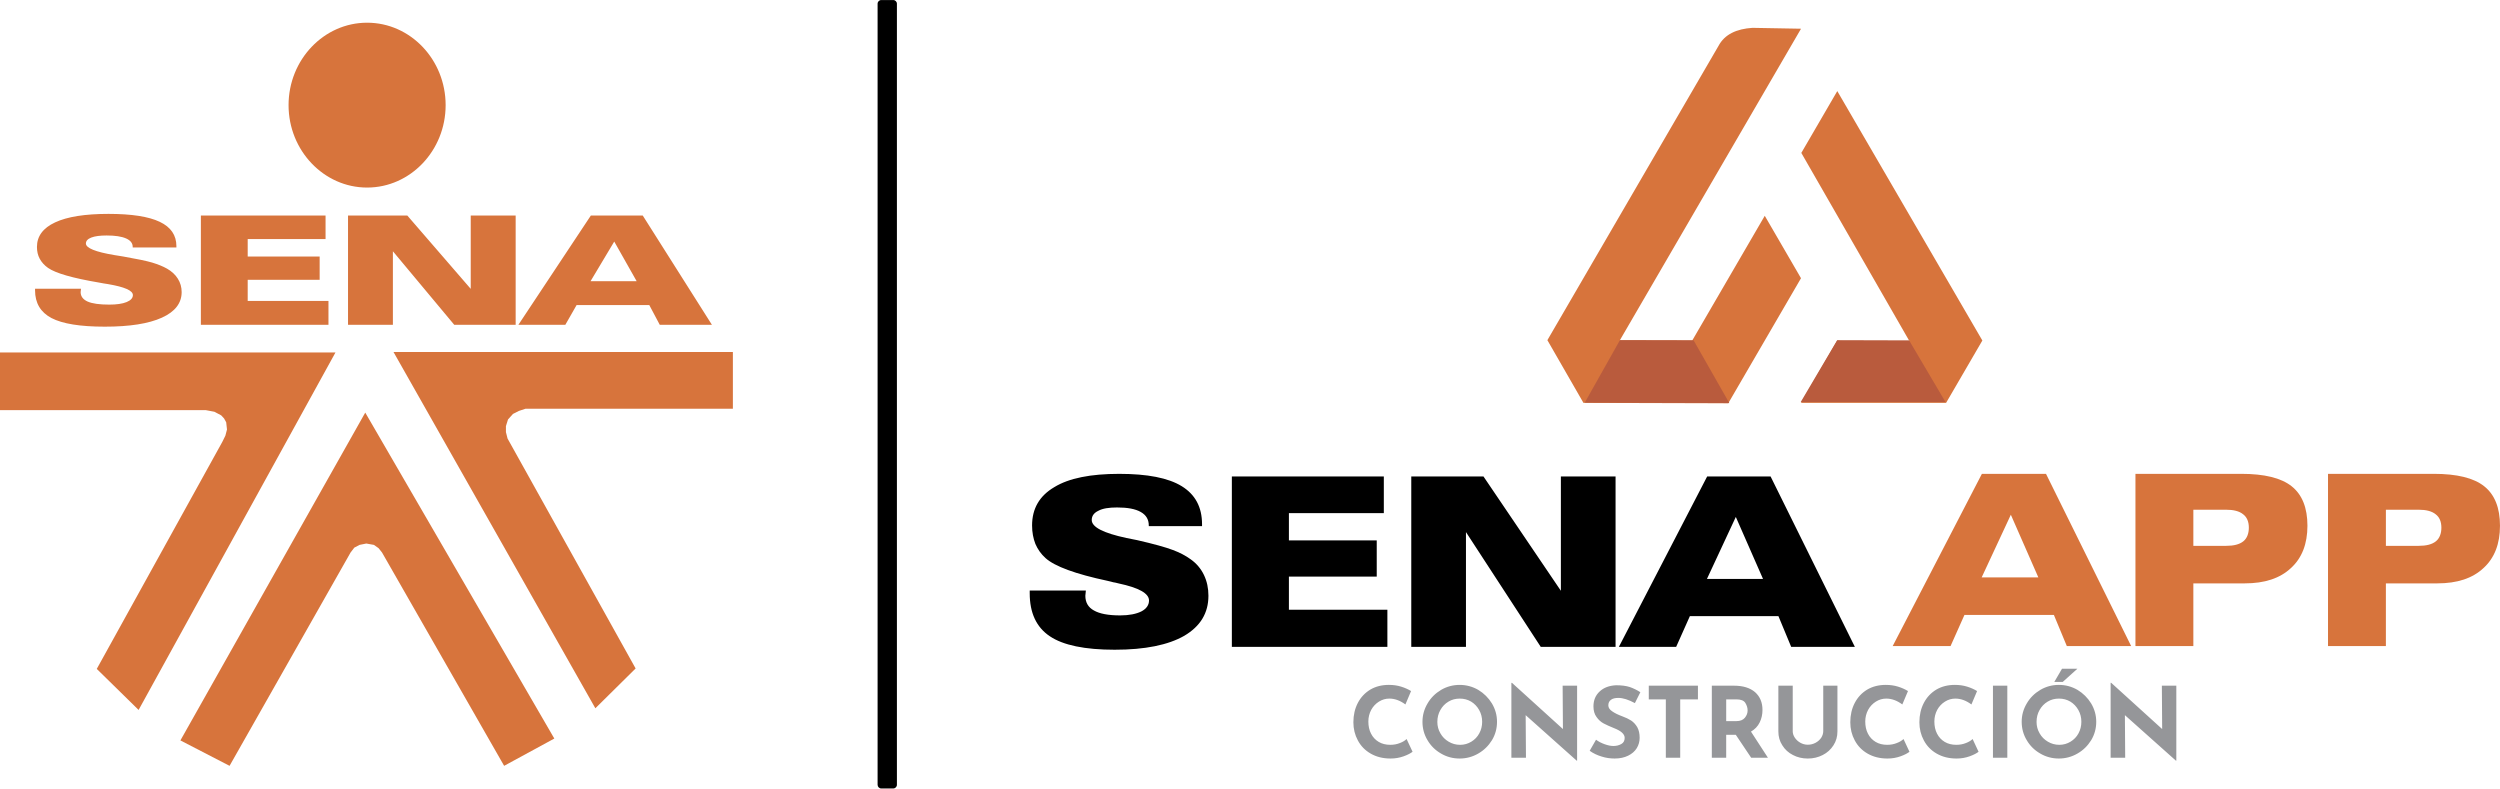 <?xml version="1.0" encoding="UTF-8"?>
<!DOCTYPE svg PUBLIC "-//W3C//DTD SVG 1.1//EN" "http://www.w3.org/Graphics/SVG/1.1/DTD/svg11.dtd">
<!-- Creator: CorelDRAW 2021 (64-Bit) -->
<svg xmlns="http://www.w3.org/2000/svg" xml:space="preserve" width="18.931mm" height="5.971mm" version="1.1" style="shape-rendering:geometricPrecision; text-rendering:geometricPrecision; image-rendering:optimizeQuality; fill-rule:evenodd; clip-rule:evenodd"
viewBox="0 0 2488.43 784.8"
 xmlns:xlink="http://www.w3.org/1999/xlink"
 xmlns:xodm="http://www.corel.com/coreldraw/odm/2003">
 <defs>
  <style type="text/css">
   <![CDATA[
    .fil5 {fill:black}
    .fil4 {fill:#B95B3D}
    .fil3 {fill:#D7743C}
    .fil1 {fill:black;fill-rule:nonzero}
    .fil0 {fill:#959699;fill-rule:nonzero}
    .fil2 {fill:#D7743C;fill-rule:nonzero}
   ]]>
  </style>
 </defs>
 <g id="Capa_x0020_1">
  <path class="fil0" d="M1406.03 748.25c-1.88,1.46 -4.73,3.02 -8.78,4.48 -4.05,1.46 -8.4,2.25 -13.13,2.25 -7.6,0 -14.12,-1.66 -19.73,-4.88 -5.63,-3.22 -9.87,-7.6 -12.83,-13.16 -2.96,-5.47 -4.44,-11.5 -4.44,-18.03 0,-7.22 1.49,-13.64 4.44,-19.3 2.96,-5.65 7.11,-10.04 12.43,-13.26 5.32,-3.12 11.45,-4.67 18.44,-4.67 4.44,0 8.49,0.58 12.24,1.75 3.76,1.17 7.01,2.63 9.87,4.39l-5.63 13.34c-5.23,-3.89 -10.55,-5.84 -15.98,-5.84 -3.65,0 -7.1,0.97 -10.36,3.01 -3.26,2.05 -5.82,4.78 -7.7,8.19 -1.87,3.51 -2.85,7.41 -2.85,11.61 0,4.57 0.88,8.68 2.67,12.08 1.77,3.51 4.34,6.24 7.58,8.19 3.26,1.96 7.11,2.93 11.55,2.93 3.55,0 6.7,-0.59 9.57,-1.76 2.87,-1.06 5.03,-2.43 6.7,-4l5.93 12.67zm9.86 -29.82c0,-6.53 1.68,-12.57 5.03,-18.23 3.26,-5.65 7.79,-10.13 13.51,-13.54 5.63,-3.31 11.84,-4.97 18.45,-4.97 6.61,0 12.83,1.66 18.55,4.97 5.63,3.4 10.16,7.89 13.62,13.54 3.35,5.67 5.03,11.7 5.03,18.23 0,6.62 -1.68,12.76 -5.03,18.32 -3.46,5.56 -7.99,10.04 -13.62,13.25 -5.72,3.33 -11.94,4.98 -18.55,4.98 -6.7,0 -12.93,-1.66 -18.55,-4.98 -5.63,-3.21 -10.16,-7.69 -13.42,-13.25 -3.35,-5.56 -5.03,-11.7 -5.03,-18.32zm14.8 0c0,4.19 0.99,7.99 3.06,11.5 1.97,3.51 4.73,6.24 8.19,8.28 3.44,2.05 7.2,3.13 11.45,3.13 4.04,0 7.78,-1.08 11.15,-3.13 3.35,-2.04 6.01,-4.77 7.89,-8.28 1.88,-3.42 2.87,-7.31 2.87,-11.5 0,-4.29 -0.99,-8.19 -2.97,-11.7 -1.96,-3.51 -4.63,-6.34 -7.98,-8.39 -3.46,-2.04 -7.2,-3.01 -11.34,-3.01 -4.15,0 -7.9,0.97 -11.25,3.01 -3.46,2.05 -6.13,4.88 -8.08,8.39 -1.98,3.51 -2.97,7.41 -2.97,11.7zm139.12 -35.96l0 74.66 -0.39 0 -50.82 -45.32 0.3 42.39 -14.51 0 0 -74.56 0.59 0 50.72 46.01 -0.3 -43.18 14.41 0zm57.52 17.35c-6.31,-3.42 -11.84,-5.17 -16.47,-5.17 -3.17,0 -5.63,0.58 -7.31,1.85 -1.77,1.26 -2.67,3.12 -2.67,5.55 0,2.25 1.29,4.29 3.85,5.95 2.47,1.75 5.82,3.4 10.07,4.97 3.46,1.26 6.31,2.63 8.78,4.19 2.47,1.66 4.44,3.8 6.11,6.62 1.58,2.83 2.37,6.34 2.37,10.62 0,3.71 -0.97,7.12 -2.85,10.24 -1.97,3.21 -4.84,5.65 -8.6,7.51 -3.75,1.84 -8.18,2.83 -13.41,2.83 -4.34,0 -8.69,-0.59 -12.93,-1.96 -4.23,-1.26 -8.28,-3.12 -11.94,-5.74l6.32 -11.02c2.46,1.85 5.32,3.31 8.57,4.48 3.26,1.17 6.13,1.76 8.69,1.76 3.06,0 5.63,-0.68 7.9,-1.96 2.27,-1.26 3.35,-3.31 3.35,-6.14 0,-3.71 -3.55,-6.93 -10.55,-9.65 -4.14,-1.66 -7.6,-3.22 -10.36,-4.68 -2.76,-1.46 -5.14,-3.6 -7.11,-6.43 -2.08,-2.83 -3.06,-6.34 -3.06,-10.53 0,-6.14 2.08,-11.12 6.22,-14.92 4.05,-3.8 9.58,-5.85 16.38,-6.14 5.43,0 9.87,0.59 13.53,1.75 3.64,1.28 7.1,2.93 10.55,5.18l-5.43 10.82zm62.75 -17.35l0 13.64 -17.65 0 0 58.09 -14.31 0 0 -58.09 -16.97 0 0 -13.64 48.94 0zm52.99 71.73l-15.29 -22.81 -9.58 0 0 22.81 -14.3 0 0 -71.73 22 0c8.98,0 15.98,2.14 21.02,6.43 4.93,4.39 7.4,10.24 7.4,17.74 0,4.39 -0.89,8.57 -2.77,12.38 -1.87,3.89 -4.82,6.91 -8.68,9.16l16.88 26.01 -16.68 0zm-24.87 -36.45l10.17 0c3.84,0 6.7,-1.17 8.48,-3.42 1.77,-2.23 2.67,-4.57 2.67,-7.2 0,-2.63 -0.79,-5.07 -2.27,-7.51 -1.47,-2.34 -4.44,-3.51 -8.78,-3.51l-10.27 0 0 21.64zm66.21 9.94c0,2.25 0.7,4.5 2.08,6.53 1.38,2.05 3.25,3.8 5.52,5.07 2.27,1.26 4.73,1.95 7.4,1.95 2.87,0 5.43,-0.68 7.79,-1.95 2.37,-1.28 4.25,-3.02 5.63,-5.07 1.28,-2.04 1.97,-4.29 1.97,-6.53l0 -45.22 14.12 0 0 45.52c0,5.17 -1.29,9.74 -3.96,13.84 -2.67,4.18 -6.22,7.4 -10.66,9.65 -4.53,2.34 -9.46,3.51 -14.89,3.51 -5.43,0 -10.36,-1.17 -14.8,-3.51 -4.44,-2.25 -7.99,-5.47 -10.55,-9.65 -2.67,-4.1 -3.94,-8.68 -3.94,-13.84l0 -45.52 14.3 0 0 45.22zm116.22 20.57c-1.87,1.46 -4.73,3.02 -8.77,4.48 -4.05,1.46 -8.4,2.25 -13.13,2.25 -7.6,0 -14.1,-1.66 -19.73,-4.88 -5.63,-3.22 -9.87,-7.6 -12.83,-13.16 -2.96,-5.47 -4.44,-11.5 -4.44,-18.03 0,-7.22 1.49,-13.64 4.44,-19.3 2.96,-5.65 7.1,-10.04 12.42,-13.26 5.34,-3.12 11.45,-4.67 18.45,-4.67 4.44,0 8.49,0.58 12.24,1.75 3.76,1.17 7.01,2.63 9.87,4.39l-5.63 13.34c-5.23,-3.89 -10.55,-5.84 -15.98,-5.84 -3.65,0 -7.11,0.97 -10.36,3.01 -3.26,2.05 -5.82,4.78 -7.69,8.19 -1.88,3.51 -2.87,7.41 -2.87,11.61 0,4.57 0.88,8.68 2.66,12.08 1.77,3.51 4.35,6.24 7.6,8.19 3.26,1.96 7.11,2.93 11.54,2.93 3.55,0 6.72,-0.59 9.57,-1.76 2.87,-1.06 5.05,-2.43 6.72,-4l5.91 12.67zm68.77 0c-1.87,1.46 -4.73,3.02 -8.78,4.48 -4.04,1.46 -8.39,2.25 -13.12,2.25 -7.6,0 -14.1,-1.66 -19.73,-4.88 -5.63,-3.22 -9.87,-7.6 -12.83,-13.16 -2.96,-5.47 -4.44,-11.5 -4.44,-18.03 0,-7.22 1.49,-13.64 4.44,-19.3 2.96,-5.65 7.1,-10.04 12.43,-13.26 5.32,-3.12 11.44,-4.67 18.44,-4.67 4.44,0 8.49,0.58 12.24,1.75 3.76,1.17 7.01,2.63 9.87,4.39l-5.63 13.34c-5.23,-3.89 -10.55,-5.84 -15.98,-5.84 -3.65,0 -7.11,0.97 -10.36,3.01 -3.26,2.05 -5.82,4.78 -7.7,8.19 -1.87,3.51 -2.85,7.41 -2.85,11.61 0,4.57 0.88,8.68 2.66,12.08 1.77,3.51 4.35,6.24 7.6,8.19 3.26,1.96 7.11,2.93 11.54,2.93 3.56,0 6.72,-0.59 9.58,-1.76 2.85,-1.06 5.03,-2.43 6.7,-4l5.91 12.67zm28.62 -65.79l0 71.73 -14.3 0 0 -71.73 14.3 0zm14.3 35.96c0,-6.53 1.68,-12.57 5.03,-18.23 3.26,-5.65 7.79,-10.13 13.53,-13.54 5.63,-3.31 11.83,-4.97 18.44,-4.97 6.61,0 12.83,1.66 18.55,4.97 5.64,3.4 10.16,7.89 13.62,13.54 3.35,5.67 5.03,11.7 5.03,18.23 0,6.62 -1.68,12.76 -5.03,18.32 -3.46,5.56 -7.98,10.04 -13.62,13.25 -5.72,3.33 -11.94,4.98 -18.55,4.98 -6.7,0 -12.92,-1.66 -18.55,-4.98 -5.63,-3.21 -10.16,-7.69 -13.42,-13.25 -3.35,-5.56 -5.03,-11.7 -5.03,-18.32zm14.8 0c0,4.19 0.99,7.99 3.06,11.5 1.97,3.51 4.73,6.24 8.19,8.28 3.46,2.05 7.2,3.13 11.45,3.13 4.05,0 7.79,-1.08 11.15,-3.13 3.35,-2.04 6.02,-4.77 7.9,-8.28 1.87,-3.42 2.85,-7.31 2.85,-11.5 0,-4.29 -0.99,-8.19 -2.96,-11.7 -1.97,-3.51 -4.64,-6.34 -7.99,-8.39 -3.44,-2.04 -7.2,-3.01 -11.34,-3.01 -4.15,0 -7.9,0.97 -11.25,3.01 -3.44,2.05 -6.13,4.88 -8.08,8.39 -1.98,3.51 -2.97,7.41 -2.97,11.7zm26.05 -39.67l-8.39 0 7.69 -13.16 15.3 0 -14.6 13.16zm113.07 3.71l0 74.66 -0.39 0 -50.8 -45.32 0.29 42.39 -14.5 0 0 -74.56 0.59 0 50.71 46.01 -0.3 -43.18 14.41 0z"/>
  <path class="fil1" d="M1080.79 587.78c0,0 0,0.24 0,0.47 -0.24,2.12 -0.47,3.77 -0.47,4.71 0,6.6 2.83,11.55 8.48,14.62 5.65,3.29 14.38,4.94 26.16,4.94 8.95,0 16.02,-1.42 21.2,-4.01 4.96,-2.59 7.54,-6.36 7.54,-10.83 0,-7.07 -10.13,-12.72 -30.17,-16.97 -2.35,-0.71 -4.23,-0.95 -5.42,-1.18 -1.17,-0.46 -3.06,-0.7 -5.65,-1.41 -32.05,-6.84 -52.54,-14.37 -61.73,-22.62 -4.48,-4.01 -7.78,-8.71 -10.13,-14.13 -2.13,-5.43 -3.3,-11.55 -3.3,-18.38 0,-16.73 7.31,-29.46 22.15,-38.17 14.6,-8.95 36.28,-13.2 64.55,-13.2 28.04,0 48.78,4.01 62.21,12.25 13.42,8.25 20.26,20.73 20.26,37.93l0 1.88 -53.01 0 0 -0.7c0,-5.9 -2.59,-10.37 -8.02,-13.43 -5.42,-3.06 -13.18,-4.48 -23.55,-4.48 -8,0 -14.38,0.95 -18.61,3.3 -4.48,2.12 -6.6,5.18 -6.6,9.19 0,7.07 11.54,12.96 34.64,17.92 4.47,0.93 8,1.64 10.59,2.12 16.5,3.77 28.27,7.07 35.11,9.66 7.07,2.59 12.96,5.65 18.15,9.42 5.65,4.01 10.12,9.19 13.18,15.55 3.06,6.36 4.48,13.2 4.48,20.73 0,17.21 -8.02,30.39 -24.03,39.83 -16.02,9.19 -39.12,13.89 -69.27,13.89 -29.69,0 -51.37,-4.47 -64.57,-13.43 -13.43,-8.95 -20.02,-23.32 -20.02,-42.88l0 -2.59 55.84 0zm145.36 56.07l0 -169.64 151.27 0 0 36.52 -94.48 0 0 27.1 87.42 0 0 36.04 -87.42 0 0 32.99 98.02 0 0 36.99 -154.8 0zm178.59 0l0 -169.64 71.86 0 77.05 113.8 0 -113.8 54.43 0 0 169.64 -74.46 0 -74.45 -114.26 0 114.26 -54.43 0zm350.13 -67.61l-27.09 -61.74 -28.75 61.74 55.84 0zm-86.48 67.61l-57.01 0 87.88 -169.64 63.13 0 83.89 169.64 -63.38 0 -12.72 -30.63 -88.12 0 -13.67 30.63z"/>
  <path class="fil2" d="M2028.92 574.71l-27.38 -62.38 -29.05 62.38 56.43 0zm-87.38 68.32l-57.61 0 88.8 -171.42 63.8 0 84.76 171.42 -64.04 0 -12.86 -30.96 -89.04 0 -13.81 30.96zm241.66 -135.7l0 35.95 32.61 0c7.62,0 13.34,-1.43 17.15,-4.52 3.56,-2.87 5.47,-7.62 5.47,-13.58 0,-5.95 -1.91,-10.48 -5.7,-13.33 -3.81,-3.1 -9.53,-4.52 -16.92,-4.52l-32.61 0zm-57.63 135.7l0 -171.42 105.23 0c23.11,0 39.76,4.05 50.25,12.38 10.46,8.32 15.71,21.43 15.71,39.28 0,18.1 -5.48,32.15 -16.43,42.14 -10.95,10.24 -26.18,15.23 -45.95,15.23l-51.18 0 0 62.38 -57.63 0zm249.28 -135.7l0 35.95 32.62 0c7.62,0 13.33,-1.43 17.14,-4.52 3.58,-2.87 5.48,-7.62 5.48,-13.58 0,-5.95 -1.91,-10.48 -5.72,-13.33 -3.81,-3.1 -9.53,-4.52 -16.9,-4.52l-32.62 0zm-57.61 135.7l0 -171.42 105.23 0c23.09,0 39.76,4.05 50.24,12.38 10.48,8.32 15.71,21.43 15.71,39.28 0,18.1 -5.47,32.15 -16.43,42.14 -10.95,10.24 -26.18,15.23 -45.94,15.23l-51.2 0 0 62.38 -57.61 0z"/>
  <path class="fil3" d="M1792.69 28.55c-16.13,-0.29 -32.26,-0.58 -48.38,-0.87 -15.77,1.05 -27.62,6.4 -33.75,17.96 -56.77,97.65 -113.55,195.27 -170.34,292.91l35.9 62.42c0.04,0.07 132.01,0.39 144.14,0.42 24.17,-41.47 48.27,-83.01 72.41,-124.5l-36.07 -62.13c-24.07,41.38 -48.13,82.77 -72.2,124.15l-72.1 -0.16c60.87,-104.68 120.31,-206.88 180.39,-310.2z"/>
  <polygon class="fil3" points="1828.78,90.62 1792.98,152.17 1900.61,339.53 1829.05,339.34 1828.54,339.34 1792.69,400.97 1937.08,400.97 1973.18,338.9 "/>
  <path class="fil4" d="M1577.48 400.62l0.07 0.11c0.03,0.07 129.67,0.38 143.76,0.42l-35.58 -62.49 -73.28 -0.16 -34.96 62.12z"/>
  <polygon class="fil4" points="1900.28,338.75 1828.71,338.55 1792.36,400.18 1936.52,400.18 "/>
  <polygon class="fil3" points="-0,350.8 333.92,350.8 137.96,706.62 96.32,665.78 221.25,439.88 224.34,433.6 225.94,427.48 225.15,420.32 223.03,416.46 220.18,413.41 213.43,409.83 204.78,408.19 -0,408.19 "/>
  <path class="fil3" d="M365.4 22.56c43.13,0 78.17,36.84 78.17,82.07 0,45.15 -35.04,82.03 -78.17,82.03 -43.05,0 -78.17,-36.88 -78.17,-82.03 0,-45.23 35.12,-82.07 78.17,-82.07z"/>
  <polygon class="fil3" points="363.56,410.66 179.57,736.96 228.5,762.25 348.97,549.88 352.68,545.06 357.91,542.33 364.61,540.97 372.18,542.33 376.82,545.59 380.24,549.88 501.8,762.25 551.75,735.09 "/>
  <polygon class="fil3" points="391.68,350.34 729.49,350.34 729.49,406.78 523.16,406.78 516.6,408.95 510.63,411.96 505.67,417.45 503.59,424.09 503.59,430.1 505.21,436.49 632.68,665.33 592.6,704.96 "/>
  <path class="fil3" d="M80.61 287.35l0 0.3c-0.22,1.33 -0.35,2.34 -0.35,3.02 0,4.25 2.34,7.35 6.94,9.45 4.64,2.05 11.8,3.05 21.53,3.05 7.35,0 13.1,-0.83 17.27,-2.52 4.17,-1.71 6.27,-4.04 6.27,-6.95 0,-4.55 -8.25,-8.12 -24.78,-10.95 -1.97,-0.33 -3.43,-0.57 -4.36,-0.68 -1.09,-0.25 -2.63,-0.54 -4.61,-0.85 -26.29,-4.44 -43.17,-9.33 -50.7,-14.59 -3.63,-2.56 -6.38,-5.6 -8.28,-9.11 -1.87,-3.43 -2.76,-7.4 -2.76,-11.76 0,-10.7 6.06,-18.86 18.15,-24.47 12.04,-5.63 29.75,-8.43 53.04,-8.43 22.94,0 39.99,2.64 51.01,7.89 11.12,5.26 16.61,13.38 16.61,24.24l0 1.28 -43.49 0 0 -0.5c0,-3.73 -2.22,-6.52 -6.57,-8.45 -4.46,-1.98 -10.88,-2.96 -19.37,-2.96 -6.62,0 -11.71,0.67 -15.3,2.06 -3.59,1.39 -5.35,3.39 -5.35,5.93 0,4.47 9.48,8.39 28.5,11.54 3.61,0.62 6.49,1.06 8.57,1.38 13.53,2.37 23.16,4.38 28.88,6.05 5.76,1.76 10.69,3.72 14.83,6.07 4.59,2.63 8.24,5.95 10.74,9.99 2.54,4.04 3.79,8.48 3.79,13.32 0,11.02 -6.57,19.53 -19.7,25.47 -13.14,5.98 -32.12,8.95 -56.84,8.95 -24.45,0 -42.06,-2.87 -53.02,-8.57 -10.91,-5.77 -16.36,-14.96 -16.36,-27.62l0 -1.56 45.74 0zm119.33 35.91l0 0 0 -108.74 124.11 0 0 23.42 -77.5 0 0 17.34 71.62 0 0 23.19 -71.62 0 0 21.04 80.39 0 0 23.75 -127 0zm146.47 0l0 0 0 -108.74 59.03 0 63.11 72.96 0 -72.96 44.72 0 0 108.74 -61.13 0 -61.07 -73.2 0 73.2 -44.65 0zm287.3 -43.39l0 0 -22.31 -39.47 -23.59 39.47 45.9 0zm-70.99 43.39l0 0 -46.73 0 72.11 -108.74 51.68 0 68.84 108.74 -51.91 0 -10.44 -19.66 -72.33 0 -11.23 19.66z"/>
  <path class="fil5" d="M877.21 0l11.87 0c2.02,0 3.68,1.66 3.68,3.68l0 777.44c0,2.02 -1.66,3.68 -3.68,3.68l-11.87 0c-2.02,0 -3.68,-1.66 -3.68,-3.68l0 -777.44c0,-2.02 1.66,-3.68 3.68,-3.68z"/>
 </g>
</svg>
